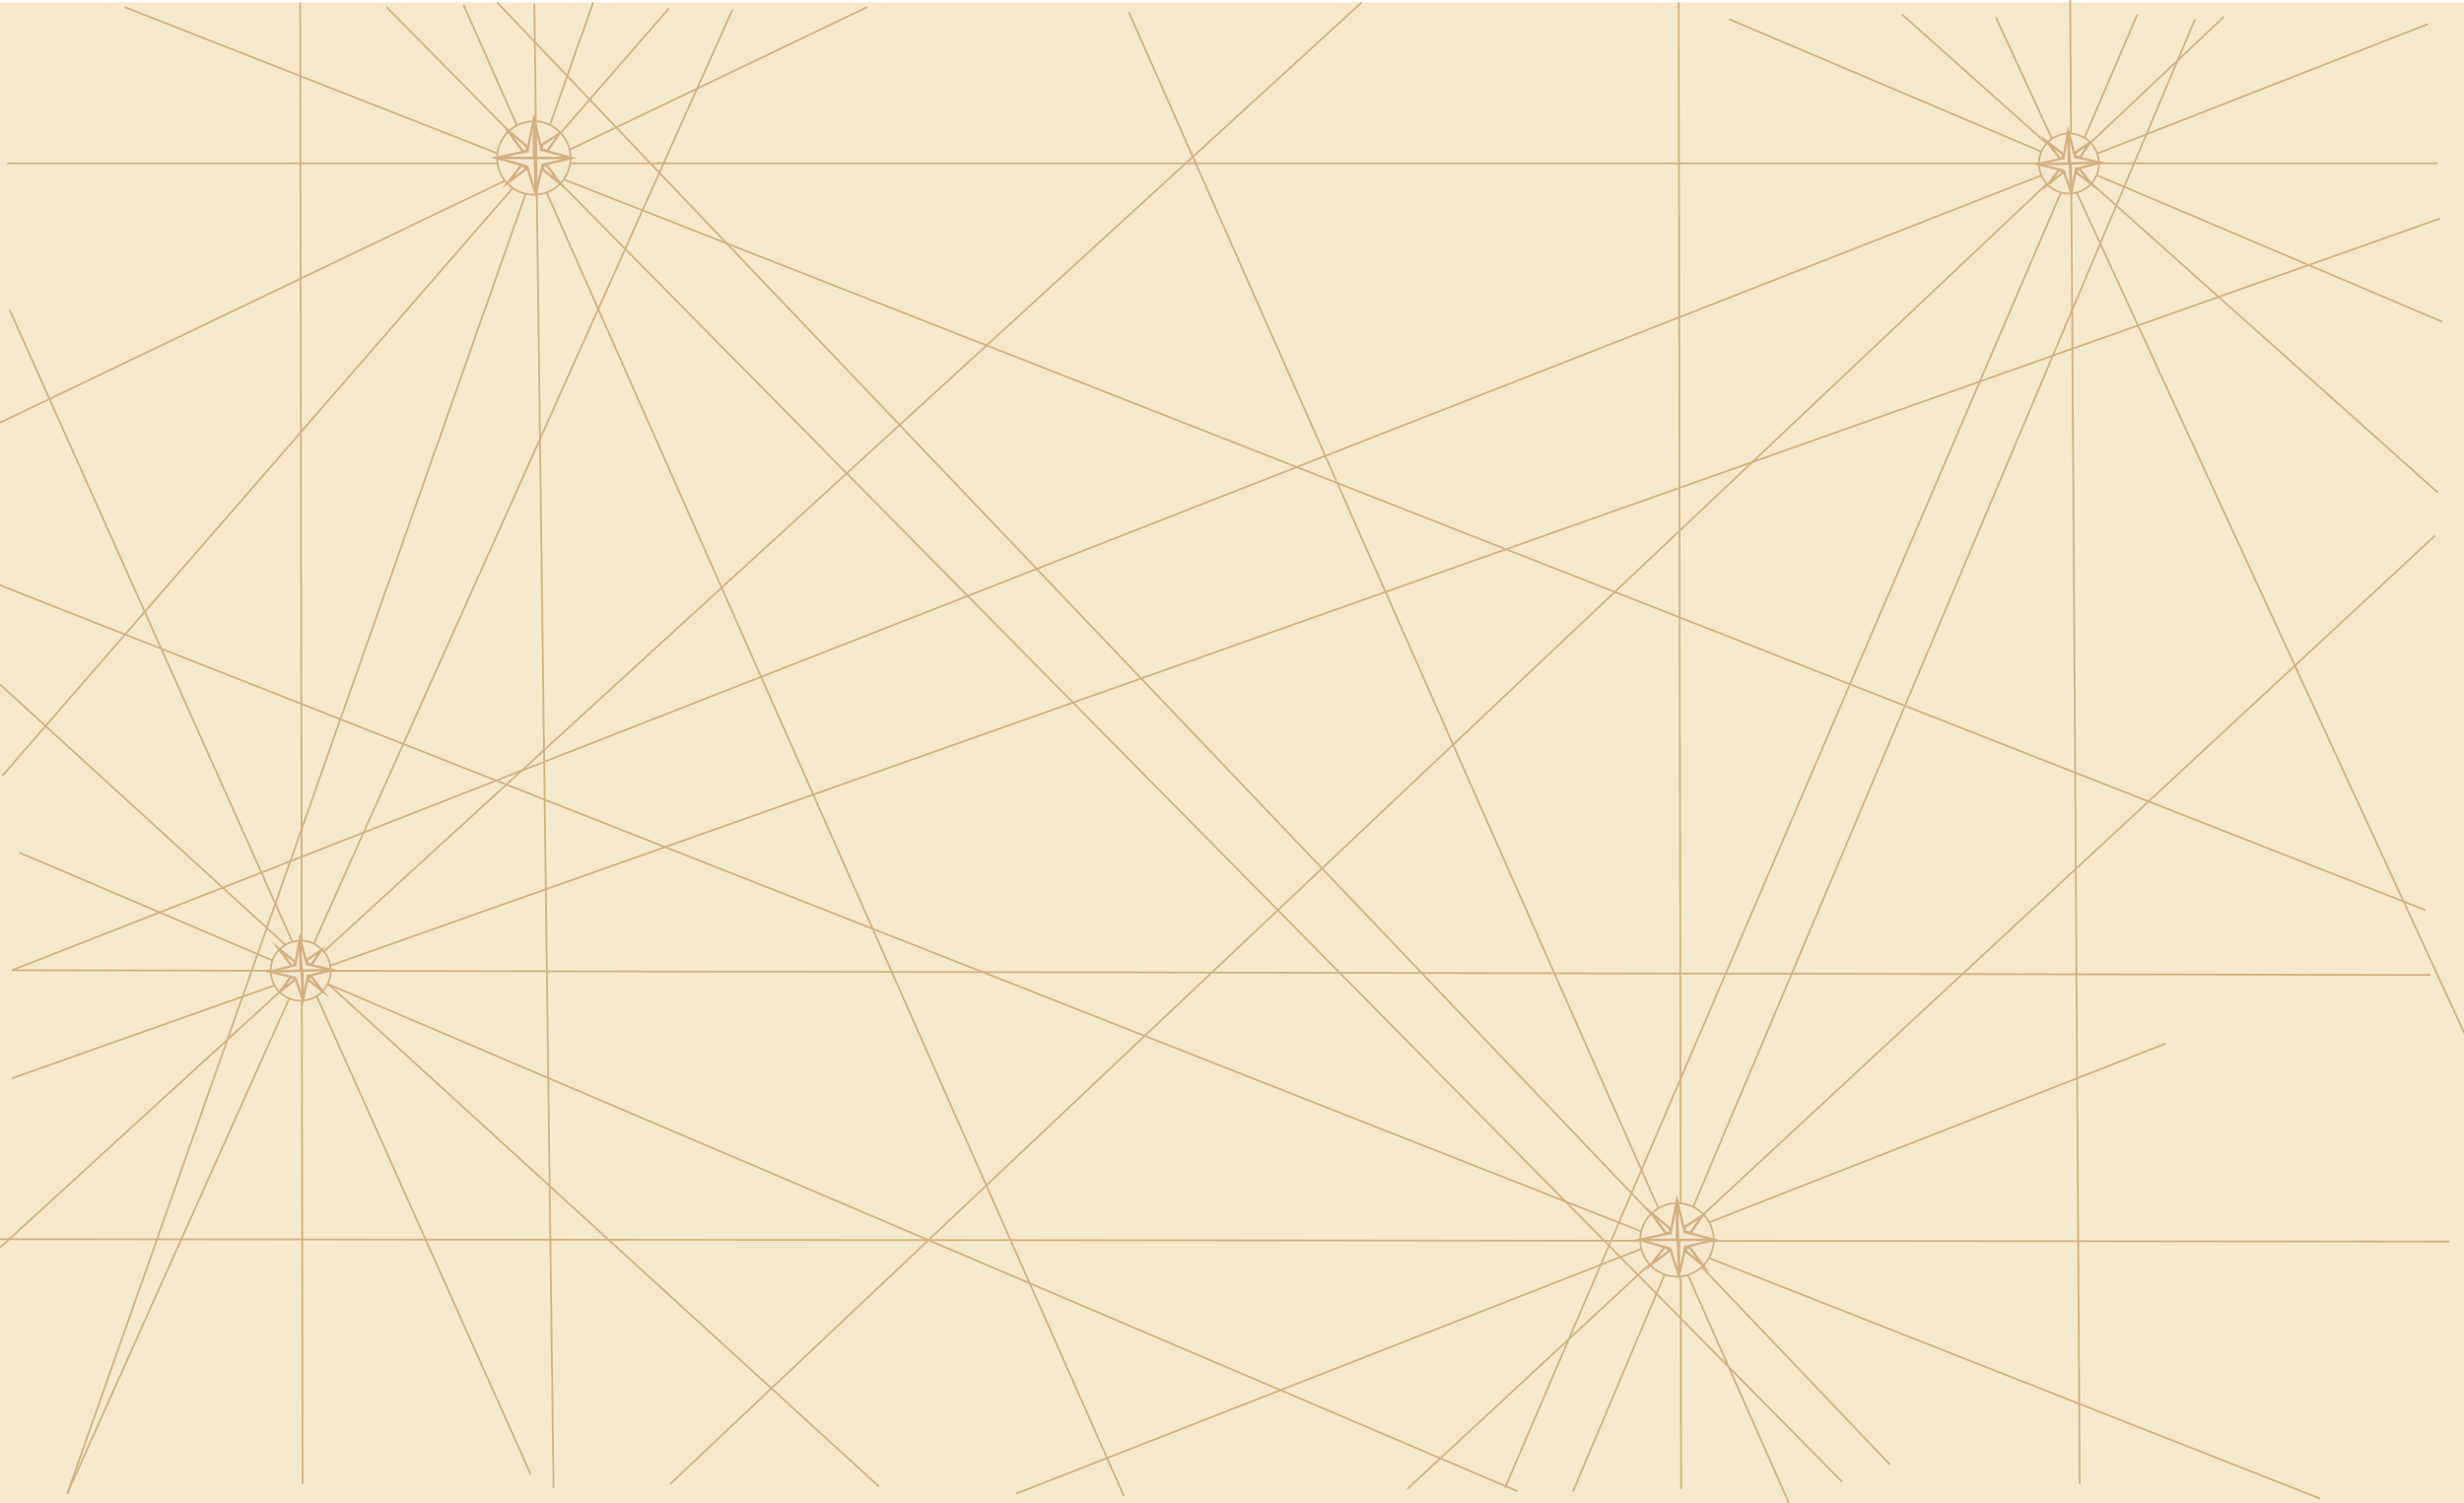 <?xml version="1.0" encoding="utf-8"?>
<!-- Generator: Adobe Illustrator 25.2.1, SVG Export Plug-In . SVG Version: 6.00 Build 0)  -->
<svg version="1.1" xmlns="http://www.w3.org/2000/svg" xmlns:xlink="http://www.w3.org/1999/xlink" x="0px" y="0px"
	 viewBox="0 0 1026 626" style="enable-background:new 0 0 1026 626;" xml:space="preserve">
<style type="text/css">
	.st0{fill:#D2B181;stroke:#D2B181;stroke-width:0.75;stroke-miterlimit:10;}
	.st1{fill:#F6E8CD;}
	.st2{fill:#F6E8CD;stroke:#D2B181;stroke-miterlimit:10;}
	.st3{fill:#F6E8CD;stroke:#D2B181;stroke-width:0.75;stroke-miterlimit:10;}
	.st4{fill:none;stroke:#D2B181;stroke-miterlimit:10;}
</style>
<g id="Calque_1">
	<g>
		<path class="st0" d="M5,282l1009-2L5,282z"/>
		<path class="st0" d="M388,613V2V613z"/>
		<path class="st0" d="M7,126l1004,403L7,126z"/>
		<path class="st0" d="M15,618L679,8L15,618z"/>
		<path class="st0" d="M270,9l264,608L270,9z"/>
		<path class="st0" d="M102,10l641,606L102,10z"/>
		<path class="st0" d="M239,616L500,9L239,616z"/>
	</g>
</g>
<g id="Calque_2">
	<rect y="1" class="st1" width="1026" height="625"/>
	<g>
		<g>
			<path class="st0" d="M3,68h1012H3z"/>
			<path class="st0" d="M247,1L28,622L247,1z"/>
			<path class="st0" d="M161,3l606,614L161,3z"/>
			<path class="st0" d="M361,3L0,176L361,3z"/>
			<path class="st0" d="M278.5,3.5L1,323L278.5,3.5z"/>
			<path class="st0" d="M52,3l958,376L52,3z"/>
		</g>
		<path class="st0" d="M193,2l275,621L193,2z"/>
	</g>
	<g>
		<g>
			<path class="st0" d="M745.8,627.9L470,5L745.8,627.9z"/>
			<path class="st0" d="M901.9,434.5L423,622L901.9,434.5z"/>
			<path class="st0" d="M700,620L699,1L700,620z"/>
			<path class="st0" d="M966,624L-17,237L966,624z"/>
			<path class="st0" d="M586,620l428-397L586,620z"/>
			<path class="st0" d="M655,621L914,8L655,621z"/>
			<path class="st0" d="M1020,517L-4,516L1020,517z"/>
		</g>
		<path class="st0" d="M787,609.9L207,1L787,609.9z"/>
	</g>
	<g>
		<path class="st0" d="M1011,10L5,404L1011,10z"/>
		<path class="st0" d="M831,7l199,431.6L831,7z"/>
		<path class="st0" d="M890,6L626.7,619.5L890,6z"/>
		<path class="st0" d="M1015,205L792,6L1015,205z"/>
		<path class="st0" d="M1017,134L720,8L1017,134z"/>
		<path class="st0" d="M862-2l4,620L862-2z"/>
	</g>
	<path class="st0" d="M926,7L279,618L926,7z"/>
	<g>
		<path class="st0" d="M5,404l1007,2L5,404z"/>
		<path class="st0" d="M126,618L125,1L126,618z"/>
		<path class="st0" d="M8,355l624,266L8,355z"/>
		<path class="st0" d="M-6,525L567,1L-6,525z"/>
		<path class="st0" d="M4,129l217,485L4,129z"/>
		<path class="st0" d="M0,285l366,334L0,285z"/>
		<path class="st0" d="M28,622L305,4L28,622z"/>
	</g>
	<path class="st0" d="M5,449L1016,91L5,449z"/>
	<path class="st2" d="M225.5,62.4"/>
</g>
<g id="Calque_3">
	<g>
		<circle class="st3" cx="222.3" cy="65.8" r="15.3"/>
		<polygon class="st4" points="219.6,62.9 222.3,49.3 225.5,62.4 238,65.8 225.9,68.7 223.1,80.7 219.4,69.3 206.6,65.7 		"/>
		<polygon class="st4" points="223.1,65.8 223.1,80.7 222.3,49.3 222.3,65.8 206.6,65.7 238,65.8 		"/>
		<polygon class="st4" points="211.6,75.9 219.1,70.4 219.6,70.1 217.1,68.8 		"/>
		<polygon class="st4" points="217.7,63 211.3,54.2 219.2,60.8 219.6,62.9 		"/>
		<polygon class="st4" points="225.7,60.2 233,55.6 228,62.7 225.5,62.4 		"/>
		<polygon class="st4" points="233.3,76.5 226.2,70.7 225.9,68.7 227.9,69.1 		"/>
	</g>
	<g>
		<circle class="st3" cx="861.5" cy="68.1" r="12.5"/>
		<polygon class="st4" points="859.2,65.8 861.2,54.6 864.1,65.3 874.4,67.7 864.5,70.4 862.5,80.2 859.2,71 848.7,68.4 		"/>
		<polygon class="st4" points="862.2,68.1 862.5,80.2 861.2,54.6 861.5,68.1 848.7,68.4 874.4,67.7 		"/>
		<polygon class="st4" points="853,76.6 859,71.9 859.4,71.7 857.4,70.7 		"/>
		<polygon class="st4" points="857.7,65.9 852.3,58.9 858.9,64.1 859.2,65.8 		"/>
		<polygon class="st4" points="864.2,63.5 870.1,59.5 866.2,65.4 864.1,65.3 		"/>
		<polygon class="st4" points="870.8,76.6 864.8,72 864.5,70.4 866.2,70.7 		"/>
	</g>
	<g>
		<circle class="st3" cx="125.2" cy="404.2" r="12.5"/>
		<polygon class="st4" points="122.9,401.9 124.9,390.7 127.8,401.4 138.1,403.9 128.2,406.5 126.2,416.4 122.9,407.2 112.4,404.6 
					"/>
		<polygon class="st4" points="125.9,404.2 126.2,416.4 124.9,390.7 125.2,404.2 112.4,404.6 138.1,403.9 		"/>
		<polygon class="st4" points="116.7,412.8 122.7,408.1 123.1,407.8 121.1,406.8 		"/>
		<polygon class="st4" points="121.4,402.1 116,395 122.6,400.3 122.9,401.9 		"/>
		<polygon class="st4" points="127.9,399.6 133.8,395.7 129.8,401.6 127.8,401.4 		"/>
		<polygon class="st4" points="134.4,412.8 128.5,408.2 128.2,406.5 129.8,406.9 		"/>
	</g>
	<g>
		<circle class="st3" cx="698.3" cy="516.3" r="15.3"/>
		<polygon class="st4" points="695.6,513.4 698.3,499.8 701.5,513 714,516.3 701.8,519.2 699.1,531.2 695.4,519.9 682.6,516.3 		"/>
		<polygon class="st4" points="699.1,516.3 699.1,531.2 698.3,499.8 698.3,516.3 682.6,516.3 714,516.3 		"/>
		<polygon class="st4" points="687.6,526.5 695.1,520.9 695.6,520.6 693.1,519.3 		"/>
		<polygon class="st4" points="693.7,513.6 687.3,504.8 695.2,511.4 695.6,513.4 		"/>
		<polygon class="st4" points="701.7,510.8 709,506.1 704,513.2 701.5,513 		"/>
		<polygon class="st4" points="709.3,527.1 702.2,521.2 701.8,519.2 703.8,519.7 		"/>
	</g>
	<path class="st0" d="M222.5,1.5l8,618L222.5,1.5z"/>
</g>
</svg>
